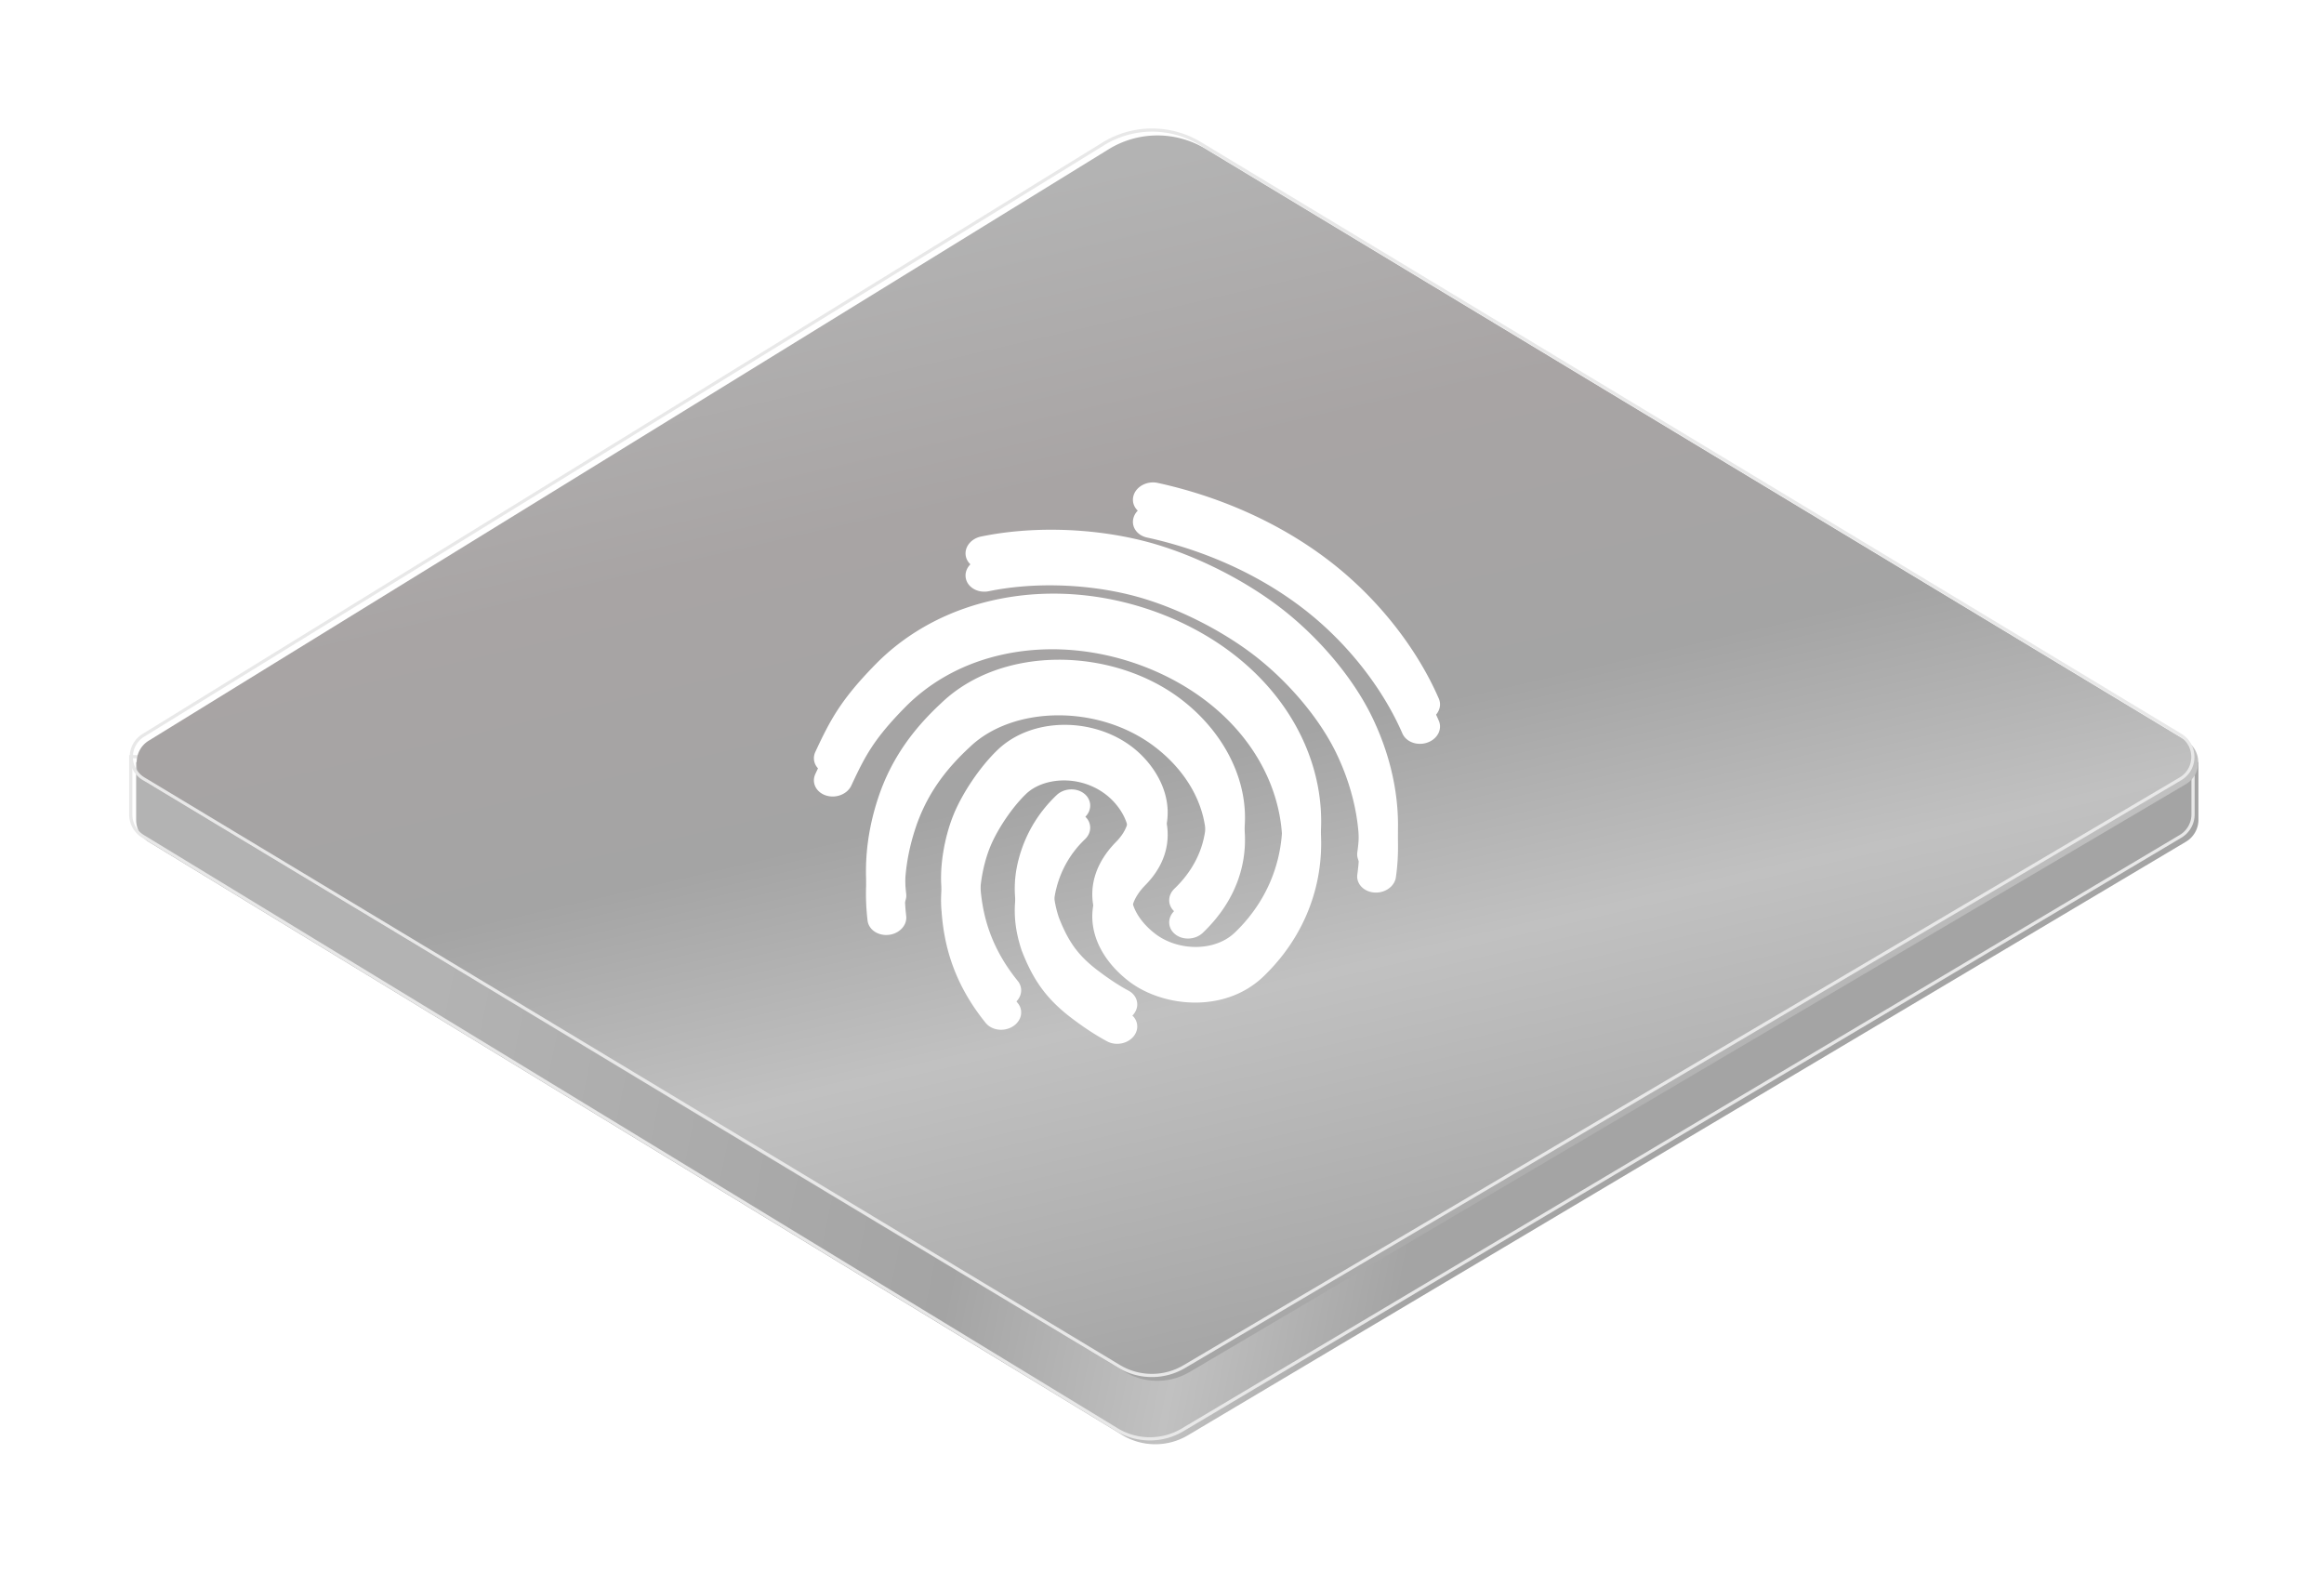 <svg fill="none" xmlns="http://www.w3.org/2000/svg" viewBox="0 0 263 178">
    <g filter="url(#filter0_d_1439_34430)">
        <g filter="url(#filter1_i_1439_34430)">
            <path
                d="M14.798 83.282H248.18v6.53c0 1.02-.538 1.965-1.415 2.486L133.827 159.46a7.234 7.234 0 0 1-7.46-.039L16.187 92.303a2.893 2.893 0 0 1-1.389-2.471v-6.55Z"
                fill="url(#paint0_linear_1439_34430)" />
        </g>
        <path
            d="M14.798 83.282H248.18v6.53c0 1.02-.538 1.965-1.415 2.486L133.827 159.46a7.234 7.234 0 0 1-7.46-.039L16.187 92.303a2.893 2.893 0 0 1-1.389-2.471v-6.55Z"
            stroke="#E8E8E8" stroke-width=".362" />
        <g filter="url(#filter2_i_1439_34430)">
            <path
                d="M126.639 152.27 16.257 85.785c-1.85-1.114-1.863-3.792-.025-4.924l108.619-66.918a10.534 10.534 0 0 1 10.968-.05l110.949 66.954c1.868 1.128 1.855 3.842-.025 4.95L134.02 152.305a7.207 7.207 0 0 1-7.381-.034Z"
                fill="url(#paint1_linear_1439_34430)" />
        </g>
        <path
            d="M126.639 152.27 16.257 85.785c-1.85-1.114-1.863-3.792-.025-4.924l108.619-66.918a10.534 10.534 0 0 1 10.968-.05l110.949 66.954c1.868 1.128 1.855 3.842-.025 4.95L134.02 152.305a7.207 7.207 0 0 1-7.381-.034Z"
            stroke="#E8E8E8" stroke-width=".36" />
        <g style="mix-blend-mode:soft-light" filter="url(#filter3_di_1439_34430)">
            <path fill-rule="evenodd" clip-rule="evenodd"
                d="M131.623 51.699c6.584 1.435 13.546 4.298 19.476 8.868 5.628 4.337 9.954 10.057 12.334 15.542.421.968-.162 2.075-1.3 2.47-1.139.397-2.403-.067-2.823-1.035-2.152-4.957-6.101-10.181-11.202-14.112-5.375-4.142-11.71-6.751-17.701-8.057-1.166-.254-1.84-1.283-1.504-2.299.335-1.015 1.553-1.632 2.72-1.377Zm-1.761 6.524c5.572 1.382 11.459 4.372 15.685 7.628 4.232 3.262 8.203 7.872 10.401 12.474 2.448 5.125 3.346 10.521 2.625 15.502-.151 1.043-1.25 1.812-2.454 1.718-1.205-.094-2.059-1.015-1.908-2.058.618-4.27-.141-9.019-2.336-13.616-1.931-4.043-5.506-8.216-9.32-11.155-3.821-2.944-9.162-5.638-14.042-6.847-5.319-1.319-11.232-1.402-16-.419-1.19.245-2.351-.38-2.594-1.398-.244-1.017.523-2.04 1.712-2.286 5.547-1.144 12.228-1.03 18.231.457Zm10.064 12.655c8.368 6.32 11.637 15.695 9.609 23.983-1.064 4.35-3.401 7.747-5.965 10.201-4.367 4.181-11.381 3.482-15.234.513-1.929-1.487-3.499-3.526-3.973-5.88-.488-2.425.228-5.022 2.555-7.386 1.394-1.415 1.638-2.875 1.304-4.237-.353-1.437-1.365-2.764-2.46-3.607-2.978-2.295-7.087-1.944-9.03-.083-1.621 1.55-3.348 4.151-4.132 6.15-.794 2.025-1.258 4.738-1.055 6.754l.003.024.001.024c.241 3.389 1.209 6.989 4.238 10.727.683.844.424 2.03-.579 2.649-1.003.619-2.37.437-3.054-.407-3.562-4.397-4.71-8.682-4.99-12.583-.259-2.617.321-5.852 1.277-8.29.969-2.472 3.003-5.55 5.07-7.53 3.889-3.723 10.819-3.709 15.243-.3 1.66 1.28 3.204 3.26 3.77 5.564.584 2.38.109 5.095-2.297 7.539-1.472 1.495-1.791 2.933-1.532 4.22.273 1.357 1.232 2.708 2.633 3.787 2.557 1.971 6.723 2.071 9.021-.129 2.078-1.989 4.003-4.768 4.886-8.378 1.695-6.926-1.023-14.964-8.27-20.437-6.288-4.75-15.649-7.238-24.323-4.787-3.697 1.045-6.996 2.952-9.601 5.597-3.584 3.64-4.558 5.578-6.093 8.866-.459.982-1.742 1.485-2.865 1.123-1.124-.361-1.664-1.45-1.205-2.433 1.643-3.518 2.84-5.872 6.854-9.95 3.152-3.2 7.169-5.528 11.673-6.8 10.464-2.957 21.367.093 28.521 5.496Zm-32.76 5.697c6.907-6.596 19.467-6.275 27.182-.33 7.672 5.912 10.217 16.355 2.382 23.855-.826.791-2.217.877-3.106.192-.89-.686-.941-1.882-.115-2.673 5.734-5.49 4.266-13.563-2.153-18.51-6.371-4.91-16.105-4.71-20.984-.04l-.013.014-.014.013c-2.777 2.565-4.908 5.412-6.162 9.249-1.28 3.914-1.336 7.2-1.025 9.858.122 1.037-.758 1.992-1.966 2.133-1.208.141-2.286-.586-2.407-1.623-.356-3.037-.29-6.815 1.17-11.278 1.482-4.535 4.031-7.919 7.211-10.86Zm16.113 10.267c.889.685.941 1.882.114 2.673a11.489 11.489 0 0 0-3.222 5.478c-.532 2.02-.408 3.868.273 5.911 1.12 2.853 2.286 4.43 4.714 6.204l.011.008.011.009c.947.711 2.118 1.489 3.125 2.023 1.018.539 1.307 1.703.646 2.6-.661.897-2.022 1.187-3.04.648-1.26-.668-2.615-1.575-3.673-2.369-3.097-2.265-4.649-4.437-5.979-7.839l-.015-.037-.013-.038c-.865-2.574-1.07-5.084-.345-7.836.707-2.684 2.094-5.144 4.287-7.244.826-.79 2.217-.877 3.106-.191Z"
                fill="#fff" />
        </g>
        <g filter="url(#filter4_i_1439_34430)">
            <path fill-rule="evenodd" clip-rule="evenodd"
                d="M131.623 51.699c6.584 1.435 13.546 4.298 19.476 8.868 5.628 4.337 9.954 10.057 12.334 15.542.421.968-.162 2.075-1.3 2.47-1.139.397-2.403-.067-2.823-1.035-2.152-4.957-6.101-10.181-11.202-14.112-5.375-4.142-11.71-6.751-17.701-8.057-1.166-.254-1.84-1.283-1.504-2.299.335-1.015 1.553-1.632 2.72-1.377Zm-1.761 6.524c5.572 1.382 11.459 4.372 15.685 7.628 4.232 3.262 8.203 7.872 10.401 12.474 2.448 5.125 3.346 10.521 2.625 15.502-.151 1.043-1.25 1.812-2.454 1.718-1.205-.094-2.059-1.015-1.908-2.058.618-4.27-.141-9.019-2.336-13.616-1.931-4.043-5.506-8.216-9.32-11.155-3.821-2.944-9.162-5.638-14.042-6.847-5.319-1.319-11.232-1.402-16-.419-1.19.245-2.351-.38-2.594-1.398-.244-1.017.523-2.04 1.712-2.286 5.547-1.144 12.228-1.03 18.231.457Zm10.064 12.655c8.368 6.32 11.637 15.695 9.609 23.983-1.064 4.35-3.401 7.747-5.965 10.201-4.367 4.181-11.381 3.482-15.234.513-1.929-1.487-3.499-3.526-3.973-5.88-.488-2.425.228-5.022 2.555-7.386 1.394-1.415 1.638-2.875 1.304-4.237-.353-1.437-1.365-2.764-2.46-3.607-2.978-2.295-7.087-1.944-9.03-.083-1.621 1.55-3.348 4.151-4.132 6.15-.794 2.025-1.258 4.738-1.055 6.754l.003.024.001.024c.241 3.389 1.209 6.989 4.238 10.727.683.844.424 2.03-.579 2.649-1.003.619-2.37.437-3.054-.407-3.562-4.397-4.71-8.682-4.99-12.583-.259-2.617.321-5.852 1.277-8.29.969-2.472 3.003-5.55 5.07-7.53 3.889-3.723 10.819-3.709 15.243-.3 1.66 1.28 3.204 3.26 3.77 5.564.584 2.38.109 5.095-2.297 7.539-1.472 1.495-1.791 2.933-1.532 4.22.273 1.357 1.232 2.708 2.633 3.787 2.557 1.971 6.723 2.071 9.021-.129 2.078-1.989 4.003-4.768 4.886-8.378 1.695-6.926-1.023-14.964-8.27-20.437-6.288-4.75-15.649-7.238-24.323-4.787-3.697 1.045-6.996 2.952-9.601 5.597-3.584 3.64-4.558 5.578-6.093 8.866-.459.982-1.742 1.485-2.865 1.123-1.124-.361-1.664-1.45-1.205-2.433 1.643-3.518 2.84-5.872 6.854-9.95 3.152-3.2 7.169-5.528 11.673-6.8 10.464-2.957 21.367.093 28.521 5.496Zm-32.76 5.697c6.907-6.596 19.467-6.275 27.182-.33 7.672 5.912 10.217 16.355 2.382 23.855-.826.791-2.217.877-3.106.192-.89-.686-.941-1.882-.115-2.673 5.734-5.49 4.266-13.563-2.153-18.51-6.371-4.91-16.105-4.71-20.984-.04l-.013.014-.014.013c-2.777 2.565-4.908 5.412-6.162 9.249-1.28 3.914-1.336 7.2-1.025 9.858.122 1.037-.758 1.992-1.966 2.133-1.208.141-2.286-.586-2.407-1.623-.356-3.037-.29-6.815 1.17-11.278 1.482-4.535 4.031-7.919 7.211-10.86Zm16.113 10.267c.889.685.941 1.882.114 2.673a11.489 11.489 0 0 0-3.222 5.478c-.532 2.02-.408 3.868.273 5.911 1.12 2.853 2.286 4.43 4.714 6.204l.011.008.011.009c.947.711 2.118 1.489 3.125 2.023 1.018.539 1.307 1.703.646 2.6-.661.897-2.022 1.187-3.04.648-1.26-.668-2.615-1.575-3.673-2.369-3.097-2.265-4.649-4.437-5.979-7.839l-.015-.037-.013-.038c-.865-2.574-1.07-5.084-.345-7.836.707-2.684 2.094-5.144 4.287-7.244.826-.79 2.217-.877 3.106-.191Z"
                fill="#fff" />
        </g>
    </g>
    <defs>
        <filter id="filter0_d_1439_34430" x=".204" y=".124" width="262.571" height="177.287"
            filterUnits="userSpaceOnUse" color-interpolation-filters="sRGB">
            <feFlood flood-opacity="0" result="BackgroundImageFix" />
            <feColorMatrix in="SourceAlpha" values="0 0 0 0 0 0 0 0 0 0 0 0 0 0 0 0 0 0 127 0" result="hardAlpha" />
            <feOffset dy="2.341" />
            <feGaussianBlur stdDeviation="7.207" />
            <feComposite in2="hardAlpha" operator="out" />
            <feColorMatrix values="0 0 0 0 1 0 0 0 0 1 0 0 0 0 1 0 0 0 0.25 0" />
            <feBlend in2="BackgroundImageFix" result="effect1_dropShadow_1439_34430" />
            <feBlend in="SourceGraphic" in2="effect1_dropShadow_1439_34430" result="shape" />
        </filter>
        <filter id="filter1_i_1439_34430" x="14.618" y="83.102" width="233.743" height="77.555"
            filterUnits="userSpaceOnUse" color-interpolation-filters="sRGB">
            <feFlood flood-opacity="0" result="BackgroundImageFix" />
            <feBlend in="SourceGraphic" in2="BackgroundImageFix" result="shape" />
            <feColorMatrix in="SourceAlpha" values="0 0 0 0 0 0 0 0 0 0 0 0 0 0 0 0 0 0 127 0" result="hardAlpha" />
            <feOffset dx=".61" dy=".61" />
            <feComposite in2="hardAlpha" operator="arithmetic" k2="-1" k3="1" />
            <feColorMatrix values="0 0 0 0 0.758 0 0 0 0 0.758 0 0 0 0 0.758 0 0 0 1 0" />
            <feBlend in2="shape" result="effect1_innerShadow_1439_34430" />
        </filter>
        <filter id="filter2_i_1439_34430" x="14.681" y="12.197" width="233.66" height="141.286"
            filterUnits="userSpaceOnUse" color-interpolation-filters="sRGB">
            <feFlood flood-opacity="0" result="BackgroundImageFix" />
            <feBlend in="SourceGraphic" in2="BackgroundImageFix" result="shape" />
            <feColorMatrix in="SourceAlpha" values="0 0 0 0 0 0 0 0 0 0 0 0 0 0 0 0 0 0 127 0" result="hardAlpha" />
            <feOffset dx=".607" dy=".607" />
            <feComposite in2="hardAlpha" operator="arithmetic" k2="-1" k3="1" />
            <feColorMatrix values="0 0 0 0 0.659 0 0 0 0 0.647 0 0 0 0 0.647 0 0 0 1 0" />
            <feBlend in2="shape" result="effect1_innerShadow_1439_34430" />
        </filter>
        <filter id="filter3_di_1439_34430" x="80.198" y="41.628" width="95.889" height="86.058"
            filterUnits="userSpaceOnUse" color-interpolation-filters="sRGB">
            <feFlood flood-opacity="0" result="BackgroundImageFix" />
            <feColorMatrix in="SourceAlpha" values="0 0 0 0 0 0 0 0 0 0 0 0 0 0 0 0 0 0 127 0" result="hardAlpha" />
            <feOffset dy="2.503" />
            <feGaussianBlur stdDeviation="6.258" />
            <feComposite in2="hardAlpha" operator="out" />
            <feColorMatrix values="0 0 0 0 0.45 0 0 0 0 0.45 0 0 0 0 0.45 0 0 0 0.2 0" />
            <feBlend in2="BackgroundImageFix" result="effect1_dropShadow_1439_34430" />
            <feBlend in="SourceGraphic" in2="effect1_dropShadow_1439_34430" result="shape" />
            <feColorMatrix in="SourceAlpha" values="0 0 0 0 0 0 0 0 0 0 0 0 0 0 0 0 0 0 127 0" result="hardAlpha" />
            <feOffset dx="-.606" dy=".606" />
            <feGaussianBlur stdDeviation=".606" />
            <feComposite in2="hardAlpha" operator="arithmetic" k2="-1" k3="1" />
            <feColorMatrix values="0 0 0 0 0.321 0 0 0 0 0.321 0 0 0 0 0.321 0 0 0 0.25 0" />
            <feBlend in2="shape" result="effect2_innerShadow_1439_34430" />
        </filter>
        <filter id="filter4_i_1439_34430" x="92.108" y="51.642" width="71.462" height="61.632"
            filterUnits="userSpaceOnUse" color-interpolation-filters="sRGB">
            <feFlood flood-opacity="0" result="BackgroundImageFix" />
            <feBlend in="SourceGraphic" in2="BackgroundImageFix" result="shape" />
            <feColorMatrix in="SourceAlpha" values="0 0 0 0 0 0 0 0 0 0 0 0 0 0 0 0 0 0 127 0" result="hardAlpha" />
            <feOffset dx="-.606" dy=".606" />
            <feGaussianBlur stdDeviation=".606" />
            <feComposite in2="hardAlpha" operator="arithmetic" k2="-1" k3="1" />
            <feColorMatrix values="0 0 0 0 0.617 0 0 0 0 0.617 0 0 0 0 0.617 0 0 0 1 0" />
            <feBlend in2="shape" result="effect1_innerShadow_1439_34430" />
        </filter>
        <linearGradient id="paint0_linear_1439_34430" x1="44.453" y1="127.12" x2="215.717" y2="162.408"
            gradientUnits="userSpaceOnUse">
            <stop stop-color="#B3B3B3" />
            <stop offset=".367" stop-color="#A4A4A4" />
            <stop offset=".521" stop-color="#C1C1C1" />
            <stop offset=".654" stop-color="#A4A4A4" />
            <stop offset="1" stop-color="#A4A4A4" />
        </linearGradient>
        <linearGradient id="paint1_linear_1439_34430" x1="108.14" y1="20.286" x2="138.873" y2="152.789"
            gradientUnits="userSpaceOnUse">
            <stop stop-color="#B3B3B3" />
            <stop offset=".245" stop-color="#A8A4A4" />
            <stop offset=".49" stop-color="#A4A4A4" />
            <stop offset=".691" stop-color="#C1C1C1" />
            <stop offset="1" stop-color="#A4A4A4" />
        </linearGradient>
    </defs>
</svg>